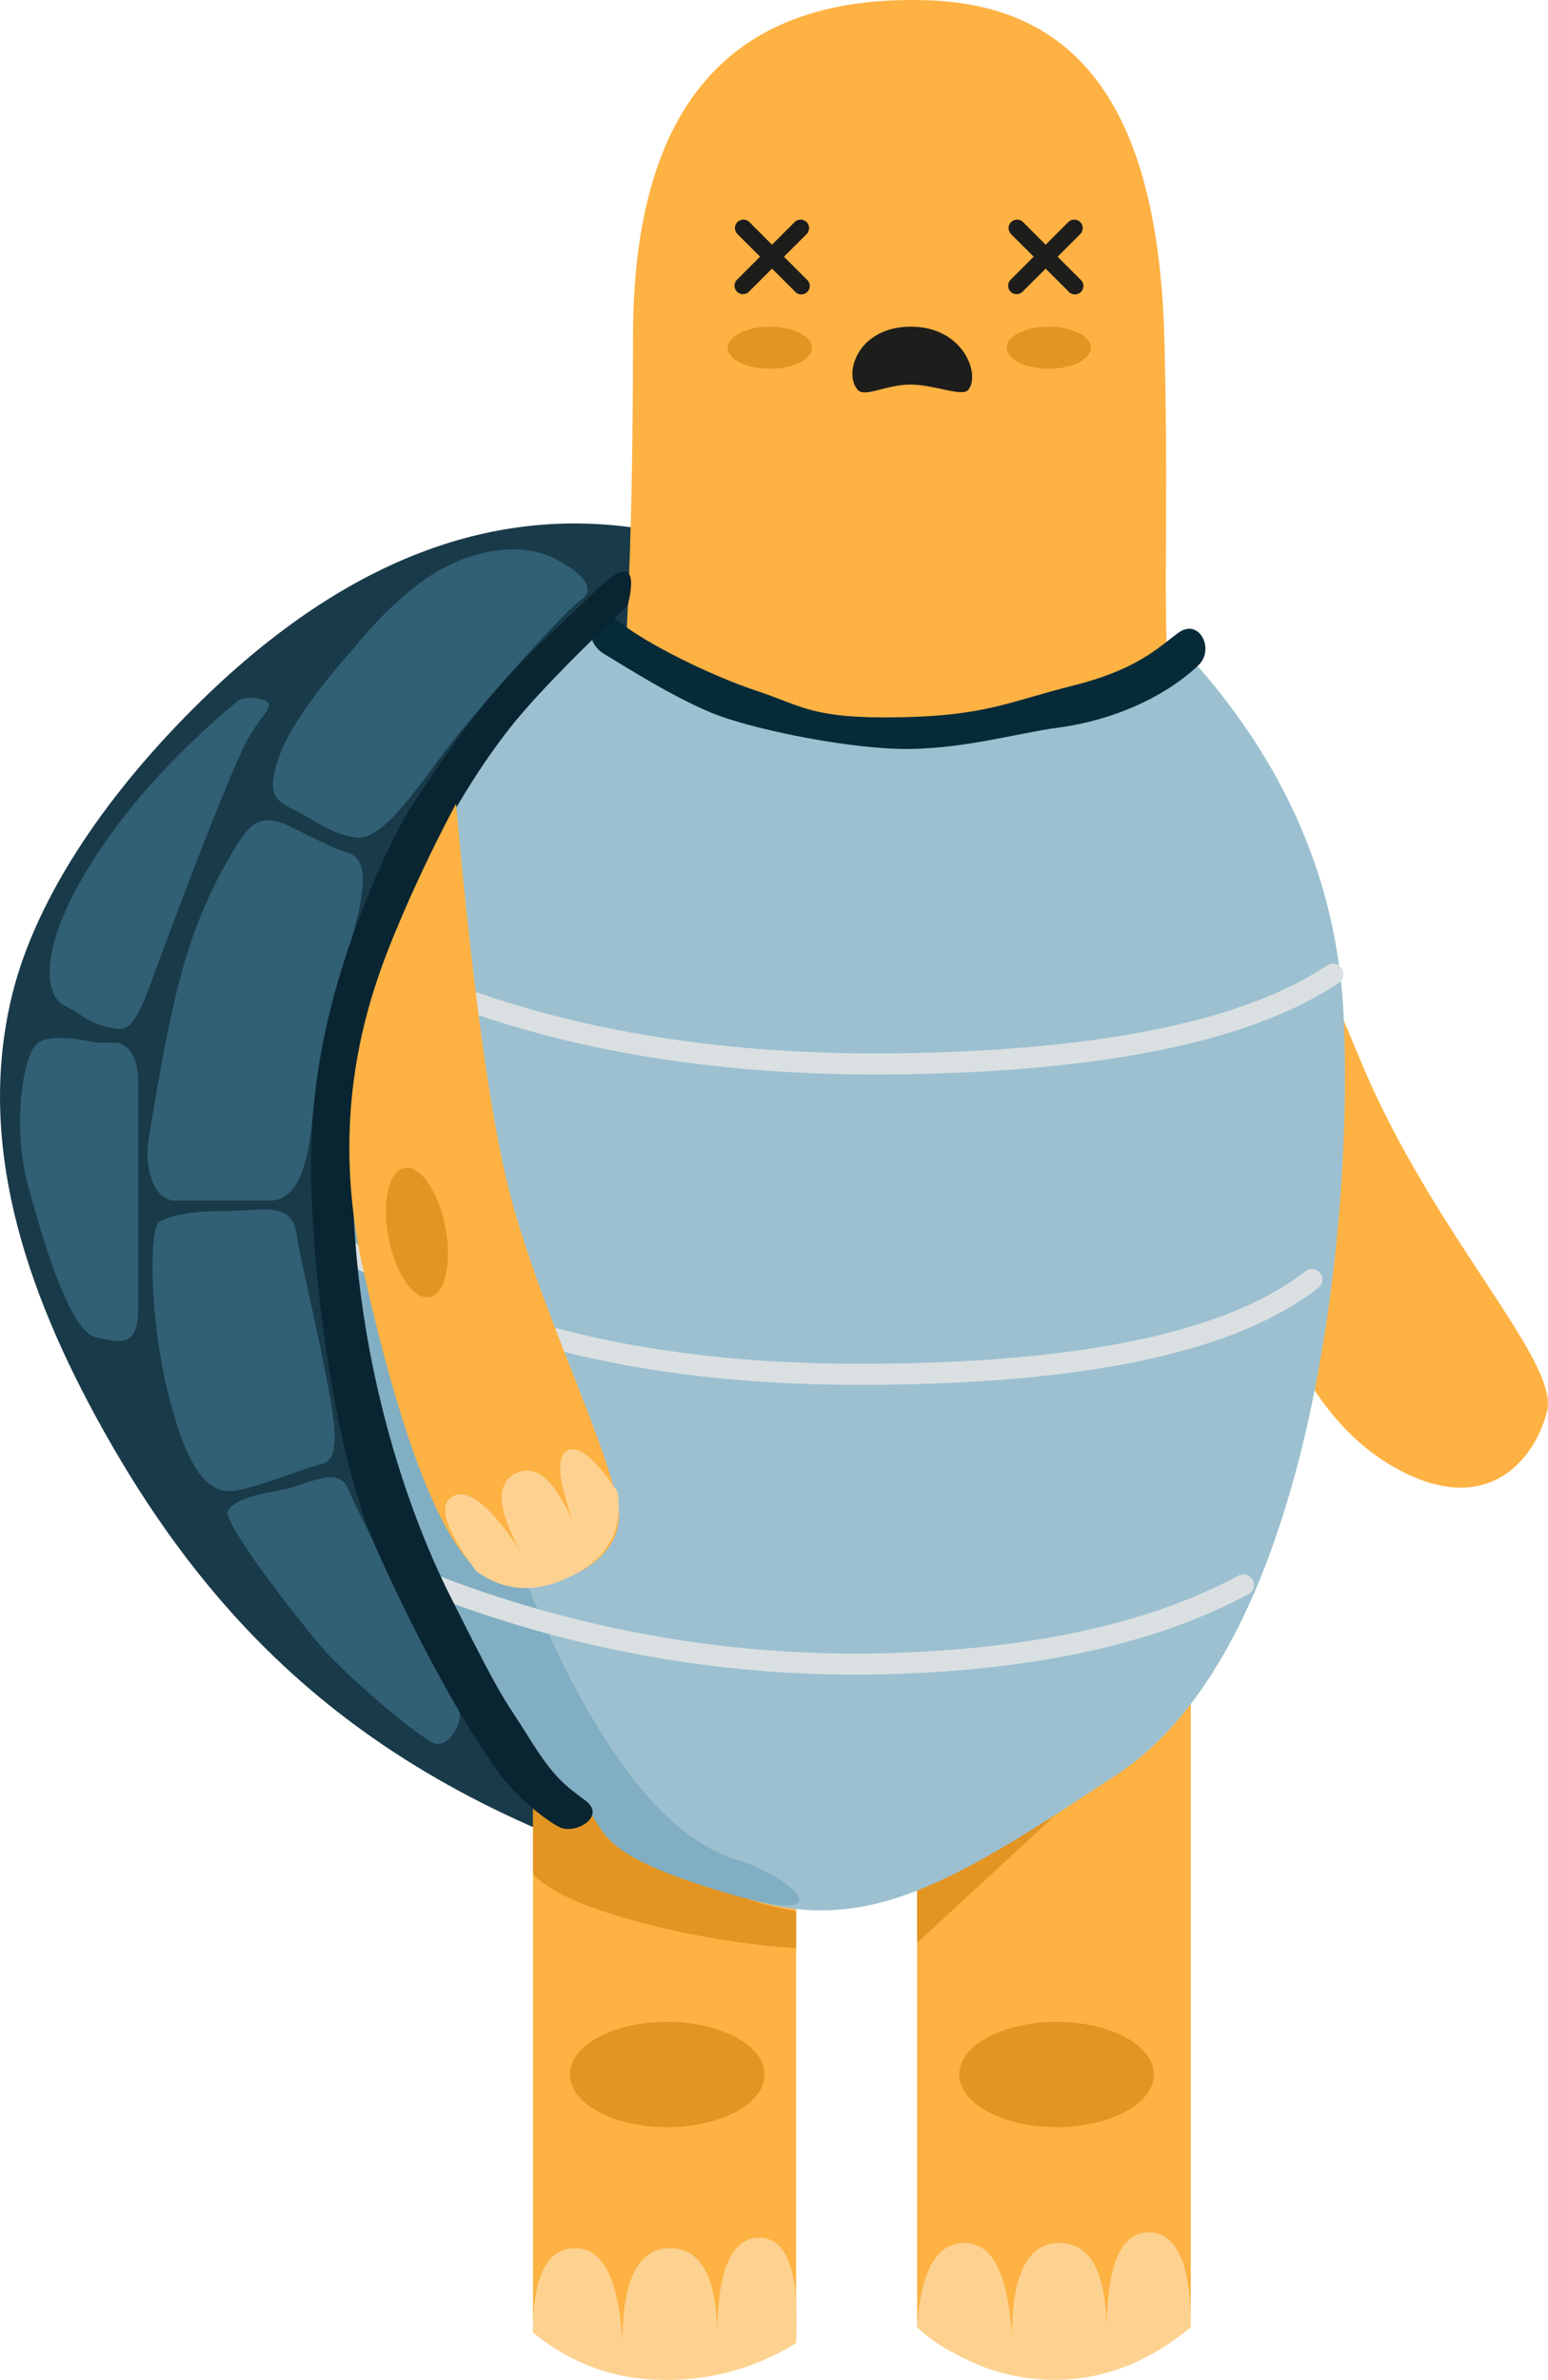 <svg id="Layer_1" data-name="Layer 1" xmlns="http://www.w3.org/2000/svg" viewBox="0 0 294.17 452.05"><defs><style>.cls-1{fill:#fdb243;}.cls-1,.cls-10,.cls-11,.cls-12,.cls-2,.cls-3,.cls-5,.cls-6,.cls-7,.cls-9{fill-rule:evenodd;}.cls-2{fill:#193a49;}.cls-3{fill:#fdd291;}.cls-4,.cls-5{fill:#e29522;}.cls-6{fill:#9cc0d0;}.cls-7{fill:#81aec2;}.cls-8{fill:none;stroke:#dae0e2;stroke-linecap:round;stroke-width:4px;}.cls-9{fill:#1d1d1b;}.cls-10{fill:#315f74;}.cls-11{fill:#072a39;}.cls-12{fill:#092531;}</style></defs><title>mascor-error-noshadow</title><path class="cls-1" d="M191.32,163.88q31.14,22.6,40.71,56.66c9.58,34.06,18.53,51.83,34.57,60s25-2,27.4-11.54-21.79-33.7-35.4-66.46-26.44-60.86-38-69Q209,125.41,191.32,163.88Z" transform="translate(0 -0.95)"/><path class="cls-2" d="M125.29,102q-45-9-87,32C21.1,150.78,7,170.77,2.29,190c-6.76,27.76,2.23,55.42,17,82,25,45,59,73,120,89q61,16,72-157-16-81-47-90T125.29,102Z" transform="translate(0 -0.95)"/><path class="cls-1" d="M174.29,345v98q10,9,25,9a43.88,43.88,0,0,0,27-9V317Z" transform="translate(0 -0.95)"/><path class="cls-3" d="M174.29,443q1-16,9-16t9,18q0-18,9-18t9,17q0-19,8-19t8,18q-12,10-26,10T174.29,443Z" transform="translate(0 -0.95)"/><ellipse class="cls-4" cx="200.79" cy="394.05" rx="18.5" ry="10"/><polygon class="cls-5" points="174.28 369.05 174.28 359.05 200.28 345.05 174.28 369.05"/><path class="cls-1" d="M101.29,330V444q11,8,23,8t27-6V352Z" transform="translate(0 -0.95)"/><path class="cls-3" d="M101.29,444q0-16,8-16t9,18q0-18,9-18t9,17q0-19,8-19t7,20a45.56,45.56,0,0,1-25,7A38.39,38.39,0,0,1,101.29,444Z" transform="translate(0 -0.95)"/><ellipse class="cls-4" cx="126.79" cy="394.05" rx="18.5" ry="10"/><path class="cls-5" d="M101.29,335v22q5,5,20,9a156.65,156.65,0,0,0,30,5v-7q-12.31-2.06-26-10A103.51,103.51,0,0,1,101.29,335Z" transform="translate(0 -0.95)"/><path class="cls-1" d="M117.29,145q3-29,3-80c0-51,25-65,56-64s44,24,45,65-1,53,2,79-51,31-80,23Q114.28,160,117.29,145Z" transform="translate(0 -0.95)"/><path class="cls-6" d="M109.29,120q22,18,65,18t52-12q27,30,29,67c2,37-5,120-43,145s-55,36-90,14-65-78-61-130Q65.28,170,109.29,120Z" transform="translate(0 -0.95)"/><path class="cls-7" d="M139.29,354c-32-11-52-89-58-110q-6-21-12-58a75.35,75.35,0,0,0-8,29c-1,15,1,49,12,76s29,45,36,51,1,10,27,18S150.29,357,139.29,354Z" transform="translate(0 -0.95)"/><path class="cls-8" d="M74.29,185q41,19,98,18t81-17m-191,50q38,26,101,26t86-18m-167,58a222.17,222.17,0,0,0,85,15q43-1,69-15" transform="translate(0 -0.95)"/><ellipse class="cls-4" cx="199.29" cy="66.05" rx="8" ry="4"/><ellipse class="cls-4" cx="146.29" cy="66.05" rx="8" ry="4"/><path class="cls-9" d="M184,75c-1.19,1.42-6.37-1-11-1s-8.62,2.52-10,1c-2.79-3.06,0-12,10.08-12S186.37,72.18,184,75Z" transform="translate(0 -0.95)"/><path class="cls-9" d="M194.42,43.14,205.26,54A1.61,1.61,0,1,1,203,56.26L192.14,45.42a1.61,1.61,0,1,1,2.28-2.28Z" transform="translate(0 -0.95)"/><path class="cls-9" d="M192.14,54,203,43.14a1.61,1.61,0,1,1,2.28,2.28L194.42,56.26A1.61,1.61,0,1,1,192.14,54Z" transform="translate(0 -0.95)"/><path class="cls-9" d="M142.42,43.14,153.26,54A1.61,1.61,0,1,1,151,56.26L140.14,45.42a1.61,1.61,0,1,1,2.28-2.28Z" transform="translate(0 -0.95)"/><path class="cls-9" d="M140.14,54,151,43.14a1.61,1.61,0,1,1,2.28,2.28L142.42,56.26A1.61,1.61,0,1,1,140.14,54Z" transform="translate(0 -0.95)"/><path class="cls-10" d="M45.29,134q-18,15-28,31c-10,16-9,25-5,27s4,3,8,4,5,1,9-10,15-40,18-45,5-6,3-7A6.41,6.41,0,0,0,45.29,134Zm-27,65s-8-2-11,0-5,16-2,27,8,28,13,29,8,2,8-6V207q0-7-4-8Zm17-16a89.71,89.71,0,0,1,10-22c2-3,4-6,10-3s8,4,11,5,4,5,0,18-6,22-7,33-4,15-8,15h-18c-4,0-6-6-5-12S32,193.78,35.29,183Zm7,48c-7,0-10,1-12,2s-2,19,2,34,8,18,13,17,12-4,16-5,2-10,0-20-4-18-5-24S49.29,231,42.29,231Zm25-107s-11,12-14,20-1,9,3,11,6,4,11,5,11-8,17-16,23-27,26-29,1-5-5-8-15-2-23,3S67.29,124,67.29,124Zm-14,160c-5.18.9-9,2-10,4s12,19,18,26c4,4.63,16.15,15.38,21,18,2.48,1.35,5.7-3.37,5-6-.83-3.06-5.32-10.62-8-16-5-10-11-21-13-26S58.46,283.1,53.29,284Z" transform="translate(0 -0.95)"/><path class="cls-11" d="M170.85,137.2c16.45-.27,21-3,33-6s16-7,20-10,7,3,4,6-12,10-27,12c-7.51,1-18.67,4.29-30,4s-29-4-36-7c-7.57-3.24-15-8-20-11s-2-10,3-6,17,10,26,13S154.41,137.48,170.85,137.2Z" transform="translate(0 -0.95)"/><path class="cls-12" d="M119.29,116q-16.55,15.62-23,24c-14.87,19.28-26,47-28,63-5.09,40.67,6.14,78.88,17.14,100.88s10.19,19.24,15,27S107.29,340,111.29,343s-2,6.53-5,5c-2.49-1.24-8.11-5.53-12-11-8.66-12.15-18-31.08-22.86-42.12-7-16-11.14-43.88-12.14-64.88-.74-15.47.6-31.58,8-52,2.64-7.3,6.79-17.43,11-24,16-25,24.14-30.12,34-40Q122.15,104.12,119.29,116Z" transform="translate(0 -0.95)"/><path class="cls-1" d="M86.67,153.61Q91,202,96,224c5,22,18.47,48.75,21.36,62.44s-19.35,19.76-27,12.4S75.6,271.54,69,242s.83-51.09,5.81-63.26A277.75,277.75,0,0,1,86.67,153.61Z" transform="translate(0 -0.95)"/><ellipse class="cls-4" cx="79.24" cy="235.07" rx="5.5" ry="12.5" transform="translate(-43.4 18.49) rotate(-11)"/><path class="cls-3" d="M90.47,299.36q-8.82-11.83-4.41-14.19t12.81,10.39q-6.59-11.91-.85-14.74t11,9.54q-4.36-12-1.28-13.84t9.61,7.79Q119,295,108.84,300.2T90.47,299.36Z" transform="translate(0 -0.95)"/></svg>